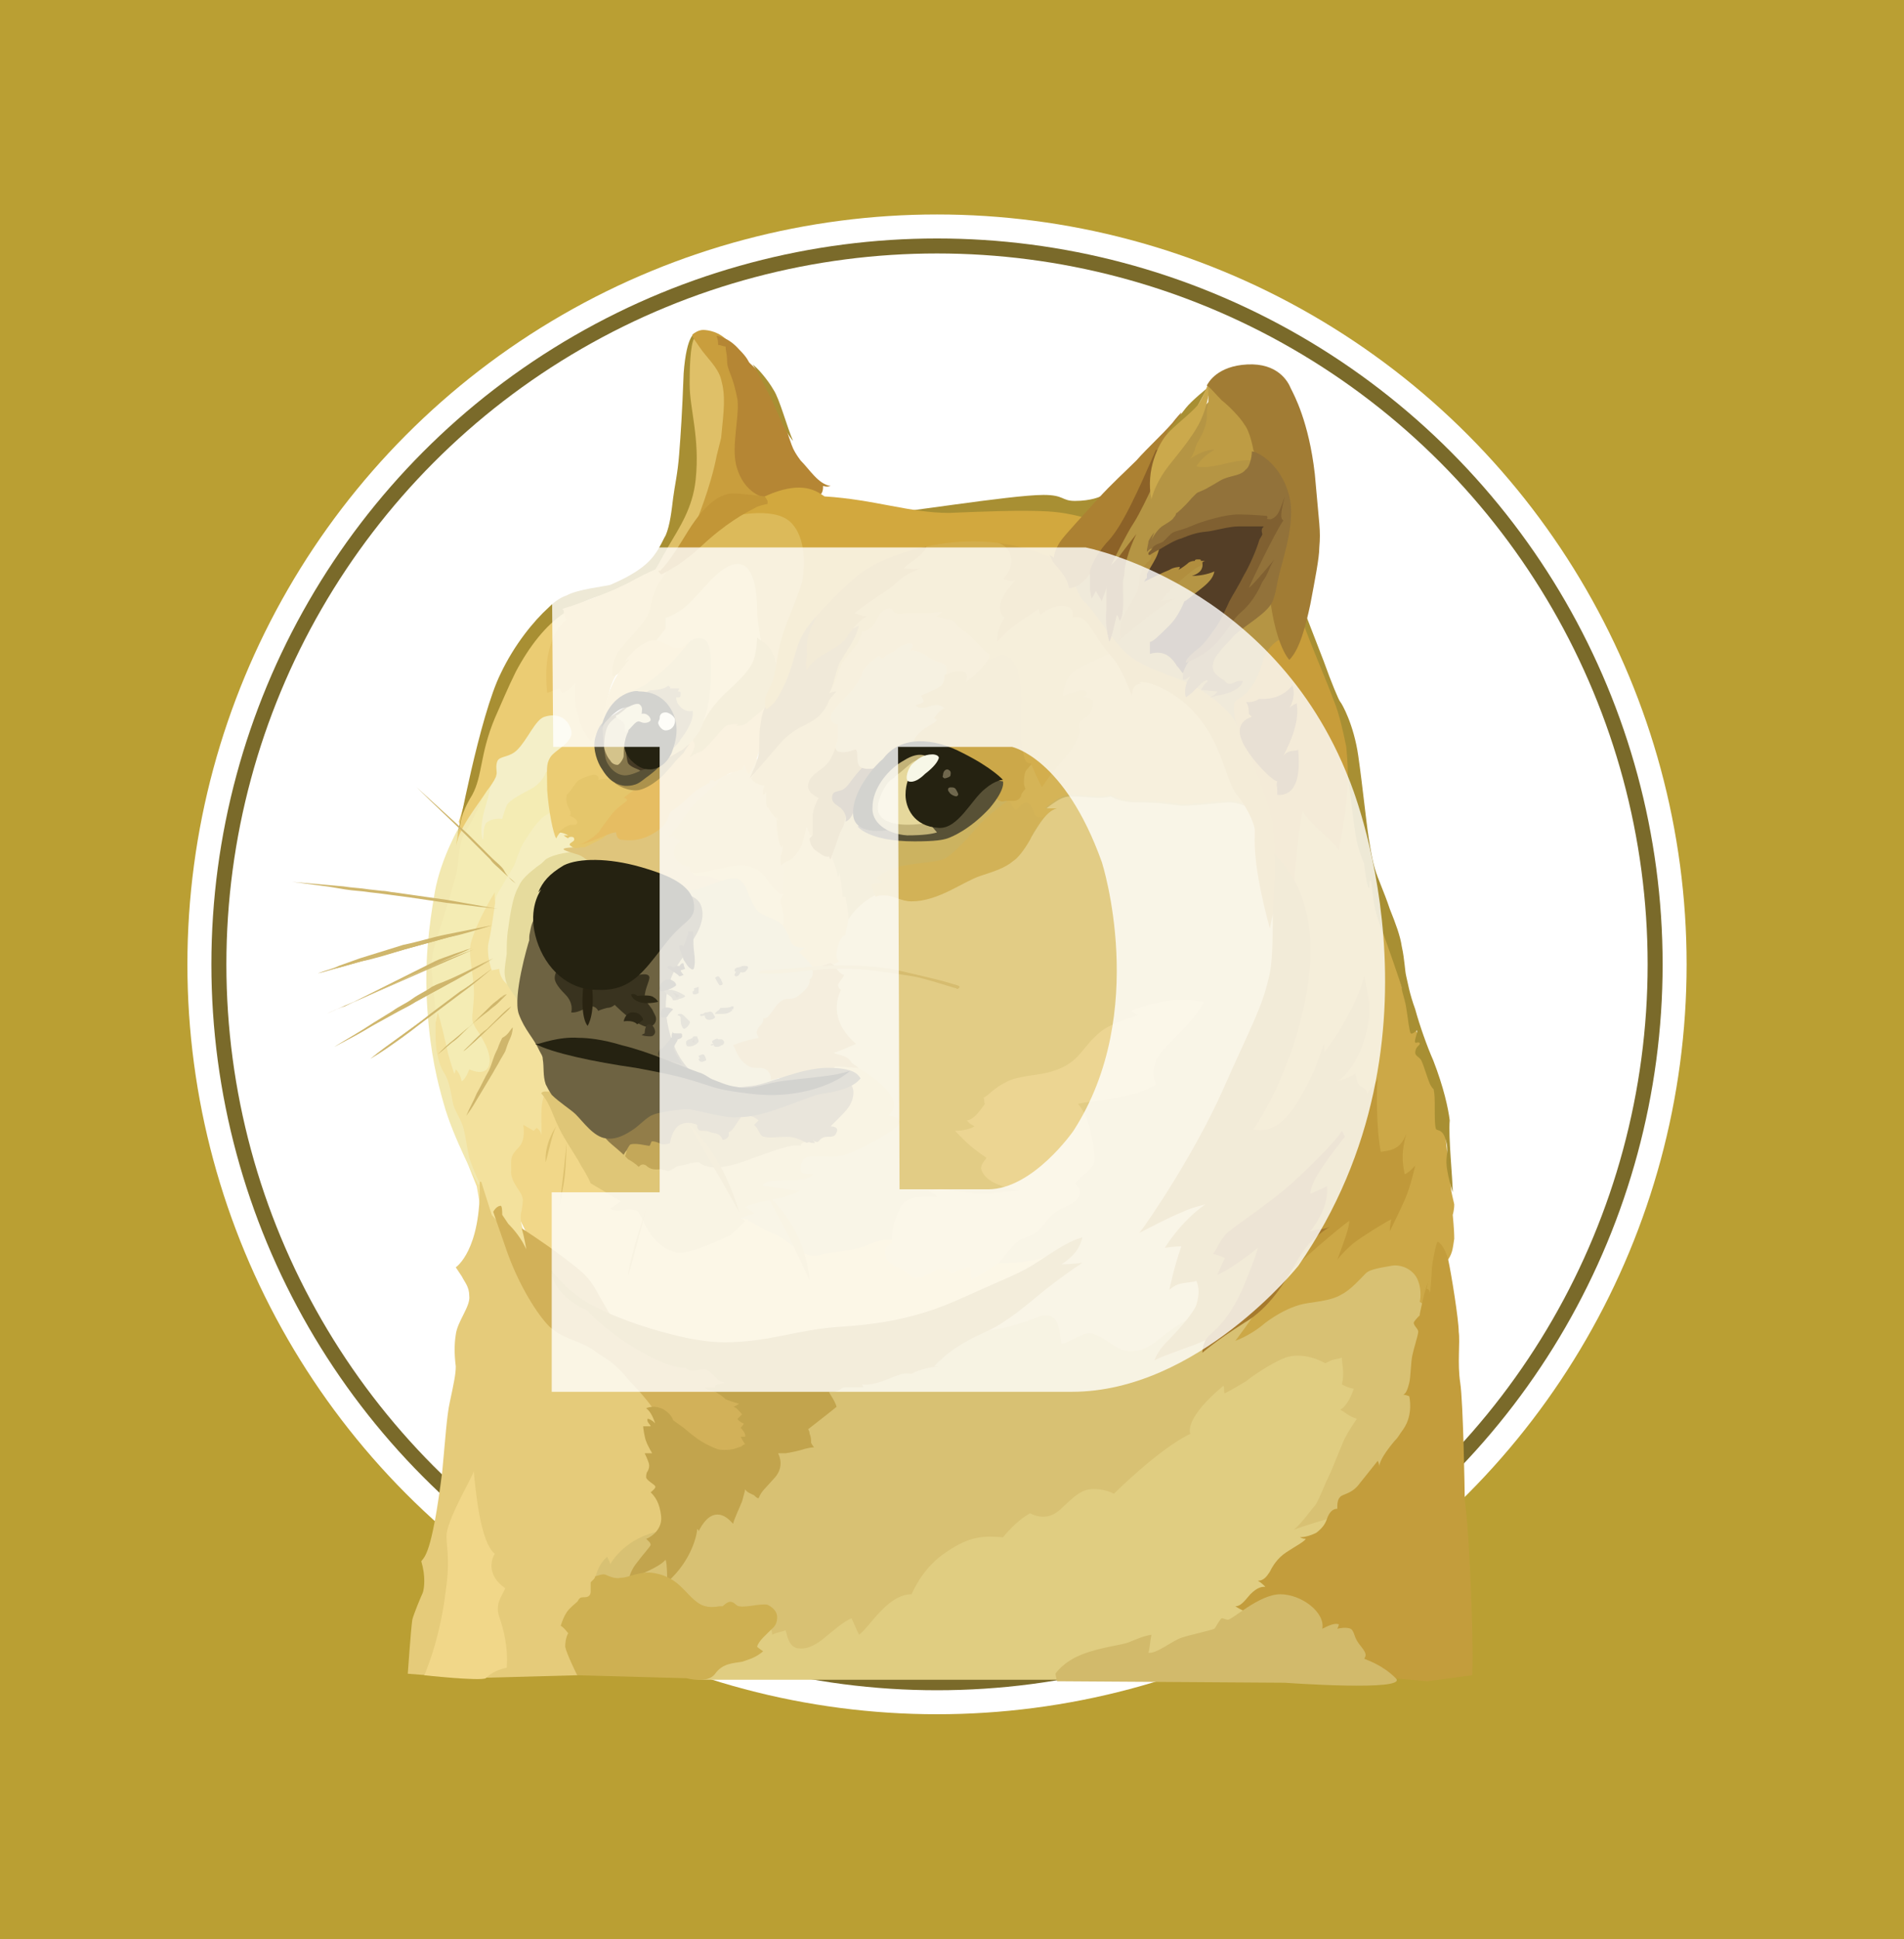 <svg version="1.1" id="Layer_1" xmlns="http://www.w3.org/2000/svg" x="0" y="0" viewBox="0 0 127 129.3" xml:space="preserve" enable-background="new 0 0 127 129.3"><style>.st2{fill:#fff}.st5{fill:#f1d789}.st23{fill:#caa13e}.st31{fill:#a88f33}.st52{fill:#8c6228}.st64{fill:#585136}.st65{fill:#252211}.st84{fill:#6e6342}.st89{fill:#82764f}.st91{fill:#574f35}.st93{fill:#cfb66c}</style><filter filterUnits="objectBoundingBox" height="120%" id="filter-2" width="120%" x="-8.6%" y="-7.1%"><feOffset dx="2" dy="4" in="SourceAlpha" result="shadowOffsetOuter1"/><feGaussianBlur in="shadowOffsetOuter1" result="shadowBlurOuter1" stdDeviation="4"/><feColorMatrix in="shadowBlurOuter1" values="0 0 0 0 0.293 0 0 0 0 0.266 0 0 0 0 0.266 0 0 0 0.1 0"/></filter><g id="Page-1"><g id="Logos" transform="translate(-469 -9432)"><g id="Rectangle-3-Copy-108"><g filter="url(#filter-2)"><path id="path-1_2_" d="M467.5 9426.3h128c3.3 0 6 2.7 6 6v128c0 3.3-2.7 6-6 6h-128c-3.3 0-6-2.7-6-6v-128c0-3.4 2.7-6 6-6z"/></g><path id="path-1_1_" d="M467.5 9426.3h128c3.3 0 6 2.7 6 6v128c0 3.3-2.7 6-6 6h-128c-3.3 0-6-2.7-6-6v-128c0-3.4 2.7-6 6-6z" fill="#ba9f33"/></g><g id="dogecoin_white" transform="translate(494.5 9456)"><circle id="Oval" class="st2" cx="37" cy="40.3" r="50"/><circle id="Oval_1_" cx="37" cy="40.3" r="48.4" fill="#7a6a2a"/><circle id="Oval_2_" class="st2" cx="37" cy="40.3" r="47.4"/><path id="Shape" fill="#e2cc85" d="M25 59.8l-1.5-3 .9-3.7 6.6-2.6-2.8-5.7 1.3-5.8 2.6-5.2 8.1-1.3 5.9-5.6 12.7 1 2.5 13.6-4.8 17.1-2.8 8.9-11.1.4-5.1-3.5-6.1-2.6z"/><path id="Shape_1_" class="st5" d="M44.5 59.7s-1.5.7-4.2.5c-.8-1-6.1-1.5-6.1-1.5s-.7-.2-1.8.3c-1.2.5-2.3.4-3.3.7-1 .3-2.1-1.1-2.9-1.4-.8-.3-1.9-1-1.9-1l-2.2-.2-4.5-1.9-7.1-7.1-1.9 3-.6 3.8 2.2 4.5 5.8 5.3 11.3 2.9 6.7-2 8.4-3.6 2.1-2.3z"/><path id="Shape_2_" fill="#f4ecb4" d="M4.2 34.6l1.5-4.4 1.7-2.8 5.5-.5-1.6 4.9L6.6 40l2 7.3L5.2 49l-1.1-1.6-.8-3.6-.1-4.2z"/><path id="Shape_3_" d="M10.4 59.4l-1-1.4s-.3-.7-.1-1.3c.1-.7.1-.7 0-1s-.8-1-.7-1.7c0-.7-.1-.9.5-1.5.5-.5.3-1.5.3-1.5l.7.4.2-.2s.3.2.3.5c.1-.4-.2-2.5.4-2.9.5-.5 1.5 2.2 1.5 2.2l-.6-3.8-1.5-3.9-2.7-3.6-.2-3.9v-.3s-1.2 1.9-1.6 3.4c-.2 1 .3 2.3.2 3.7-.1 1.5-.2 1.3.1 1.9.4.6 1.2 1.8.9 2.6-.3.7-1.3.2-1.3.2s-.2.6-.5.8c-.1-.4-.2-.6-.4-.8 0 .1-.1.3-.1.3s-.2-.6-.4-1.3c-.2-.9-.5-2.2-.7-2.8-.1.4-.3 1.5-.3 1.5l.1 1.8.7 2.4.6 1.6.6 2 .5 1.3.4 1 .4 2.3 1.8 1.9 1 .4.9-.3z" fill="#f3e19d"/><path id="Shape_4_" d="M5.2 31s-1.3 2.2-1.7 4.5-.7 4.7-.5 7.7c.2 3.1.7 5 1.1 6.4.6 2.2 2.3 5.4 2.3 5.4l.1-.1s-.4-.8-.7-1.7c-.2-.9-.3-1.9-.5-2.3-.2-.5-.5-.9-.6-1.4-.1-.5-.2-1.4-.6-2-.2-.3-.4-.9-.5-1.6-.1-1 0-2.2-.1-3.1-.2-1.6-.3-2.6-.1-3.4.2-.8 1-3.1 1.5-5 .3-1.2.1-2.2.8-3.2.6-1 1-1.9 1.1-2.5C7 28 5.2 31 5.2 31z" fill="#f2e8b0"/><path id="Shape_5_" d="M11.5 30.1s-.7.2-1 .6c-.3.3-.5.6-.9 1.2s-.5 1-.8 1.8c-.4.7-1.1 1.8-1.2 2.1-.1.4-.3 2.2-.5 3-.2.8.2 1.9.2 1.9l.5-.1s0 .6.5 1 .5-1.3.5-1.3l1.7-5.8 2.6-1.8.3-1.4-1.9-1.2z" fill="#f5eec0"/><path id="Shape_6_" d="M12.7 32.8s-1.2.1-1.8.5c-.2.2-.3.3-.6.5-.5.4-1 .8-1.2 1.3-.3.5-.5 1.3-.7 2.8-.1.6-.1 1.2-.1 1.7-.1.7-.2 1.2-.1 1.6.1.8.9 1.2 1 2.1l1.7-.8 1.6-6.2 3.3-2.1-1.9-2.1-1.2.7z" fill="#e6db9d"/><path id="Shape_7_" d="M13 87.7l-7.4.2-3.9-.3s.2-2.9.3-3.6c.1-.4.6-1.6.7-1.8.1-.3.2-1.1-.1-2.1.2-.3.7-.4 1.4-6 .2-2.1.3-3.7.5-4.6.3-1.4.4-1.9.4-2.4-.1-.8-.1-1.5 0-2.1.1-.9 1-1.9.9-2.6 0-.6-.3-.9-.5-1.3l-.4-.6s1.7-1.1 1.6-5.7h.1l.7 2.2.6.7 2.1 4 2.8 2.7 4.1 2.7 2.6 2.8.3 7.4-3.3 4.3-3.5 6.1z" fill="#e5cb7a"/><path id="Shape_8_" d="M14.2 81.3s.1-.9.8-1.5c.1.2.2.4.2.5.1-.2 1.1-1.8 3.3-2.2 2.2-.4 2.7-2 2.7-2l4.6-4.2 5.3-4.9 6.4-2.3 3-.7s.1.2-.1.7c.6 0 1.8-.3 3.1-.8.5-.2 1-.3 1.3 0 .4.4.4 1.2.5 1.7.6-.1 1.3-.7 1.9-.7.9.1 1.7 1.2 2.7 1.2 1.2 0 1.8-.8 2.7-1.4.5-.4 1.3-.8 1.7-1.1 1-.7 11.6-4 11.6-4l3.7.2.6 4-.3 10.5-17 8.9L26 87.3l-10.9-2.8-.9-3.2z" fill="#d8c173"/><path id="Shape_9_" class="st5" d="M2.8 87.7s1-2.2 1.4-5.4c.4-2.6 0-3.2.1-4.1.2-1.2 1.7-3.7 1.8-4.1.1 1 .4 4.7 1.4 5.5-.2.3-.6 1.4.7 2.3-.2.5-.7 1-.4 1.9s.6 2 .5 3.4c-.5.1-1 .3-1.4.7-.4.2-4.1-.2-4.1-.2z"/><path id="Shape_10_" d="M19.6 86.2l6-1.7.3.1s.1.1.1.4c.4-.2.7-.2.9-.3.1.3.2 1.1.8 1.2.6.1 1.2-.2 1.8-.7.6-.5 1.3-1.1 1.8-1.3.1.2.3.7.5 1.1.7-.5 1.9-2.7 3.5-2.7.2-.4.8-1.8 2.3-2.8 1.6-1.1 2.5-1.1 3.8-1 .5-.6 1.1-1.2 1.8-1.6.2.1.8.4 1.5.1.7-.3 1.5-1.6 2.5-1.7.9-.1 1.6.3 1.6.3s3-3 5.1-4c-.1-.2-.2-1.2 2.2-3.2.1.1 0 .5.1.5 0 0 .6-.3 1.4-.8.9-.7 2.1-1.4 2.7-1.6 1.3-.4 2.6.4 2.6.4l.4-.2c.3-.1.6-.1.7-.2 0 .4.2 1.1 0 1.8 0 0 .3.2.8.3-.1.3-.4 1.1-.9 1.4.4.2.5.4 1.1.6-.2.3-.6.9-.8 1.3-.2.4-.8 2-1.1 2.6-.3.6-.7 1.7-.9 1.9-.2.2-.9 1.2-1.4 1.6.5-.2 2.4-.8 3.3-1-.5.7-5.1 7.6-5.1 7.6l-9.3 2.8-4.6.6H21.2l-2.1-1 .5-.8z" fill="#e0cd81"/><path id="Shape_11_" d="M12.9 32.5s-.7 0-.8.1c-.1.1.7.3 1 .4s.8.5 1 .9c.1.3 5.1 2.3 5.1 2.3l3.5-.2 1.2-1.7-2.3-2 1.6-4.7-2.3.4-5.1 3-2.6 1-.3.5z" fill="#dfc57c"/><path id="Shape_12_" d="M20.6 34.1s.1.3.5.3c.7 0 1.4.2 1.7.5.5.6 1.7 2.4 1.7 2.4l3.1 1.1.2-3.6-3.3-2.3-3.8 1.4-.1.2z" fill="#e5cc7c"/><path id="Shape_13_" d="M20 35.4s.6 0 1.3-.2 1.9-.8 2.4-.6c.7.3.6 1.2 1.3 2.1.5.5 1.3.5 1.8 1.1.5.6 2.1.3 2.1.3l.6 3.4-2.5 3.2-.8 4h-3.4l-3.1-1.2-1.5-3.7.8-3.7 1-4.7z" fill="#d2c281"/><path id="Shape_14_" d="M26.5 35.6h.3c-.1.1-.3.3-.2.7.1.5.3 1 .1 1.4.1.1.2.3.4.7.1.4.2.8 1.1.8-.2.1-.4.3-.4.3s.6.5.9 1c.3 0 1.2-.3 1.2-.3l.2.1.4-.2s-.4-.1-.1-1c.2-.8.5-.7.5-.8 0-.1.2-.9.2-1.2.1-.4.2-1.7.2-1.7l-.3-2.6-1.5-.9-1.2-1.1-1.1 2.1-.7.7-.1 1.8.1.2z" fill="#e2c270"/><path id="Shape_15_" d="M30 33.2s.3.7.4 1.3c.1-.2.1-.3.1-.3s.2 1.1.2 1.6h.2c0 .1.2 1 .2 1.5.1-.2.6-.9 1.4-1.4.3-.2.7-.4 1.1-.4.6 0 1.1.4 1.8.4 1.8 0 3.4-1.3 4.6-1.7.9-.3 1.6-.5 2.2-1 .3-.2.7-.7 1.1-1.4.6-1 1.1-1.8 1.7-1.9-.5.1-.8.1-.8.1s.2-.2.5-.4.7-.5 1.2-.5c.9 0 1.4.1 1.9.1s.8-.1.8-.1.5.4 1.8.4c1.2 0 2 .1 2.7.2.6.1 2.8-.2 3.4-.2.6 0 1.2.3 1.2.3l-2-5.8-7.1-6.2-4.2 3-6.5 6.5-6.3 2.3L30 31v2.2z" fill="#ccb360"/><path id="Shape_16_" d="M44.2 29.9s.2-.2.5-.4.7-.5 1.2-.5c.9 0 1.4.1 1.9.1s.8-.1.8-.1.5.4 1.8.4c1.2 0 2 .1 2.7.2.6.1 2.8-.2 3.4-.2.6 0 1.2.3 1.2.3L56.6 27l-1-2-3-3.3-3.6-2.1-1.2-.3-3.2 2-2.9 7.6-.1 1.6 1.9.9c.5-.8 1-1.4 1.5-1.5h-.8z" fill="#d5b457"/><path id="Shape_17_" d="M44.1 30.5c-.3 0-.5 0-.6-.2-.2-.7-.4-.8-.6-.8-.2 0-.5.4-.6.5-.2 0-.4-.5-.4-.5l-.2-.1s-1 .7-1.8 1.5c-.7.8-1.9 2.2-2.5 2.4-.5.2-2.4.3-3 .5-.6.1-1.3.6-1.4.7s.3.2.3.3c.1.1-.6.1-.7.2 0 .1.2.5.3.8.2-.1.4-.1.6-.1.6 0 1.1.4 1.8.4 1.8 0 3.4-1.3 4.6-1.7.9-.3 1.6-.5 2.2-1 .3-.2.7-.7 1.1-1.4.3-.7.6-1.2.9-1.5z" fill="#d2b257"/><path id="Shape_18_" d="M18.4 70.5s-.2-.6-1.6-2.1c-.4-.4-.7-.8-1-1.1-.7-.7-1.1-.8-1.6-1.2-1.1-.8-2.3-.8-3.2-1.8-.9-1-2-2.9-2.7-4.9-.7-2-.9-2.6-.9-2.6s.2-.4.5-.4c.1 0 .1.5.1.6l.4.6c.4.4.9 1 1.2 1.7-.1-.7-.3-1.4-.3-1.4s1.4.9 2.6 1.8c1.2.9 1.7 1.3 2.1 1.9.4.6 1.2 2.2 1.6 2.6.4.5 5.9 2.2 5.9 2.2l2.6 2 1.3 2.9-1 1.6-2 .4-3.2-1.4-.8-1.4z" fill="#d2b159"/><path id="Shape_19_" d="M11.3 60.7s.7 1.1 2.3 2.1c1.5.9 3.8 1.7 5.8 2.2 1.2.3 2.4.5 3.4.5 2.9 0 4.8-.8 7.3-1 1.3-.1 2.9-.2 4.6-.6 2.2-.5 3.4-1.1 5.2-1.9 1.3-.6 2.4-1 3.4-1.6 1.3-.8 2.3-1.6 3.4-1.9-.1.4-.3 1.1-1.4 1.8.6 0 1.4-.1 1.4-.1s-.8.5-2.1 1.5c-.8.6-2 1.7-3.1 2.4-.7.5-1.5.8-2.1 1.1-1.3.7-1.8 1.1-2.6 1.9h.3s-1.1.1-1.8.5c-.2 0-.4-.1-.9.1-.4.1-.9.4-1.4.5-.7.2-1 .1-1 .1l.1.2h-1.3c.1 0 0 0 0 0l-.2.1c-.1.1-.3.2-.5.2h-.3c0 .1.4.6.5 1-.1.1-1.9 1.5-1.9 1.5s.1.1.1.3c.1.2.1.4.1.6.1.2.2.3.2.3s-.2 0-.6.1c-.3.1-.7.2-1.3.3h-.5c.1.2.4.9-.2 1.6-.7.8-.9.9-1.1 1.4-.1 0-.2-.1-.3-.2-.2-.1-.5-.2-.6-.4 0 .1-.1.4-.2.8-.2.5-.5 1.1-.6 1.5-.2-.2-.6-.7-1.2-.6-.6.1-1 .9-1.1 1.1 0-.1-.1-.2-.1-.1 0 .2-.3 2-2 3.5 0-.4 0-1.2-.1-1.5-.2.2-.4.4-1.5.9s-1 1-1 1-.1-.8.5-1.6 1-1.2 1-1.3c0 0 0-.1-.1-.2l-.2-.2c.1 0 1.1-.5 1-1.5-.1-.9-.4-1.3-.7-1.6 0 0 .4-.3.3-.4 0-.1-.6-.4-.6-.6 0-.1 0-.3.1-.4.1-.2.1-.3.1-.4 0-.2-.3-.8-.3-.8h.5s-.3-.5-.4-.8c-.1-.2-.2-.9-.2-1h.5c0-.1-.3-.3-.2-.5.1 0 .3.1.5.3-.1-.3-.3-.8-.6-1 .2-.1.7-.2 1.2.1.5.3.6.7.6.7s.3.2.7.5c.5.4 1.1 1 2.2 1.4.2.1.8.1 1.2 0 .2-.1.4-.1.5-.2.1-.1.2-.1.2-.1s-.2-.3-.3-.5h.3s.1-.2-.3-.6c.1-.1.2-.2.2-.3-.1 0-.4-.2-.4-.3l.3-.3c-.1-.1-.4-.5-.6-.5.1 0 .4-.2.4-.2s-.7-.2-.9-.3c-.2-.2-.5-.4-.7-.5-.2-.1-.6-.1-.7-.3h.7c0-.1 0-.2.3-.2.3-.1.4-.1.4-.1s-.3 0-.6-.3-.6-.6-.8-.6c-.2 0-.6.1-.8.1-.3 0-.5-.2-.5-.2s-1.1.1-3.5-1.4c-2.1-1.3-3-2.4-3-2.4l-.6-.3c-.8-.5-1.8-1.3-1.8-2.4z" fill="#c2a44d"/><path id="Shape_20_" class="st23" d="M41.1 12.1s.3.1.5.3c.4.4.6 1.3-.2 2.1.3.1.5.2.8.1-.3.4-1 1.1-1 1.8 0 .5.3.7.3.7s-.5.6-.5 1.6l.8-.8c.6-.5 1.4-1 2-1.4 0 .2.1.4.1.4s1-.9 1.9-.5c.4.2.2.7.2.7s.5-.2.9.2.9 1.4 1.2 1.7c.1.2.4.5.8 1 .4.6.8 1.5 1.1 2.3 0-.4.1-1.1 1.3-.7 1.2.4 2.6 1.3 3.7 3s1.4 3.7 2 4.4c.6.7 1.2 1.9 1.2 2.4s-.2 2.1 1 6.5c.3-1.4.9-4.4.9-4.4l.3-2.7.3-8.2-8.6-7.1-6.7-4.9-4.4.4.1 1.1z"/><path id="Shape_21_" d="M57 24.4s-.1-.8-2.1-2.2c-2-1.3-3.6-1.3-5.1-2.5-1.1-.9-2.3-3-3-3.6-.7-.7-.9-2.6-.9-2.6l2.5-2.1 3.7-5.3 3.1-3.4 1.5 2.1 2.1 2.4L60 12l.4 7.2-3.4 5.2z" fill="#b59544"/><path id="Shape_22_" d="M59.5 33s.1-1.6-.4-3.2-1.7-4.6-2.2-5.7c-.2-1.2-.1-1.3.2-1.5.2-.1 1.1-.6 1.6-2.4.5-1.8 2-1.8 2-1.8l.9-.7 1.4 3.5 1.2 3.2.4 2.4.3 2.1-.7 4.4-3.3 3-1.4-3.3z" fill="#c89d3a"/><path id="Shape_23_" d="M13 87.7s-.7-1.4-.8-1.9c0-.6.2-.9.2-.9s-.3-.4-.5-.5c.1-.3.2-.6.4-.9.2-.3.6-.6.7-.7s.1-.3.4-.3c.2 0 .5 0 .5-.4v-.6l.2-.2c.1-.1.1-.2.1-.2.1 0 .5-.2.7-.1s.7.3 1 .2c.6 0 1.3-.5 2.3-.3 1.6.3 2 1.4 2.9 2 .6.4 1.3.2 1.4.2h.2s.3-.3.5-.3c.3 0 .4.3.6.3.5.1 1.4-.2 1.9-.1.2.1.5.3.6.6.1.3 0 .7-.2.9-.5.5-1 .9-1.1 1.3.1.1.4.3.4.3s-.2.2-.6.4c-.2.1-.5.2-.8.3-.6.1-1.3.1-1.8.8s-1.9.3-1.9.3l-7.3-.2z" fill="#ceb052"/><path id="Shape_24_" d="M56.9 65.4s1.3-1.7 1.7-2.5c.4-.9-1.4-11.7-1.4-11.7l3.7-12-.1-3.9s.2-3.6.6-5.2c.5.9 2.1 2 2.4 2.6.2-1.1.7-3.4.6-5.9.3.5 1 5.1 1 5.1l.7 3.1.9 3.3 1 3.5.6 2.4.4.6.3 1 .3 1.1.8 2.6.5 2.1.4 3.8s.1.5.2.9c0 .4-.1.7-.1.7 0 .1.1.9.1 1.6-.1.6-.1 1.1-.6 1.6s-.8 3.2-.8 3.2l-.9-.6s.2-.8-.2-1.6c-.4-.7-1.2-.9-1.7-.8-.5.1-1.4.2-1.7.5-.3.3-1 1.1-1.6 1.4-.8.5-2.1.5-2.8.7-.7.2-1.5.6-2.3 1.2-.8.7-1.7 1.1-2 1.2z" fill="#cca847"/><path id="Shape_25_" d="M56.9 83.1s.7.5 2 .8c1.3.3 4.6 2.2 4.6 2.2l2.8 1.7 3.4.3 3-.4s.1-1.3-.1-6c-.2-4.8-.4-5.5-.4-5.8 0-.4-.1-6.4-.3-7.7s0-2.7-.1-3.4c0-.8-.5-3.9-.7-4.8-.2-.8-.6-1.2-.7-1.2-.1 0-.4 1.5-.4 1.9s-.1 1.3-.1 1.5c.1-.2.1-.3.1-.4-.1.2-.2.6-.2.6s.1-.3 0-.4c-.1-.1-.2 0-.1-.2 0-.2.1-.4.1-.4s-.2.4-.4 1.3-.2.9-.2 1c-.1.1-.4.4-.4.5 0 .2.3.4.3.6 0 .2-.3 1.1-.4 1.6-.1.5-.1 1.4-.2 1.8-.1.4-.2.7-.4.8.2 0 .4.1.4.1s.3 1.2-.4 2.2c-.3.4-.3.5-.6.8-.5.6-1 1.3-1 1.7 0-.2-.1-.4-.1-.4l-1.2 1.5c-.5.7-1.1.7-1.3.9s-.2.5-.2.8c-.2 0-.5.1-.7.7-.1.3-.3.6-.7.9-.4.2-.8.3-1.1.3.2.1.3.1.4.1-.1.2-.7.5-1.3.9-.6.4-.9.9-1.1 1.3-.2.3-.4.6-.8.6.2.1.4.3.5.4-.2 0-.5 0-1 .5-.5.6-.7.8-1 .8z" fill="#c39d3c"/><path id="Shape_26_" d="M44.9 87.6s.5-.8 1.8-1.3 2.6-.6 3.1-.8c.5-.2.9-.4 1.5-.5-.1.5-.1.9-.2 1.2.5.1 1.6-.8 2.2-1 .6-.2 2-.5 2.2-.6.1-.1.4-.7.5-.7.1 0 .3.1.4.1.3 0 2.1-1.7 3.5-1.7s3 1.2 2.8 2.3c.4-.2.8-.4 1.1-.3 0 .1-.1.3-.1.3s.8-.2 1 .1c.2.3.1.5.6 1.1.4.5.3.6.2.8.2.1 1.2.4 2.1 1.3.9.9-7.4.3-7.4.3L45 88.1l-.1-.5z" fill="#d2ba6b"/><path id="Shape_27_" d="M68.9 53.7s-.3 1.4-.7 2.3-1 2.1-1 2.1 0-.4.1-.8c-.6.3-2 1.2-2.4 1.5-.4.3-1 .9-1.2 1.2.4-1.1.8-2.1.8-2.6-.6.4-3.3 2.7-4.7 4.1l-4.4 3.6s-.7.4-1.6.7c-.8.3-1.7.6-2.3.9.2-.5.5-.9.9-1.3s1.7-1.8 1.9-2.4c.2-.7.2-1.1 0-1.6-.2.1-.7.1-1.1.2s-.7.4-.7.4.3-1.5.8-2.9c-.4 0-1.1.1-1.1.1s1-1.7 2.7-2.9c-.3.1-.9.2-1.5.5-1 .4-2.1 1-2.9 1.4.5-.6 3.7-5.3 5.6-9.6 1.9-4.3 2.6-5.4 3.1-7.7.2-1.1.2-2.8.2-4.3.1-1.5.2-2.8.1-3.7.5.6 2.4 2.4 2.4 6.3.1 3.9-1.8 9.2-3.8 12.1.5.1 1.7.3 3-1.9 1.3-2.2 1.3-2.8 1.7-3.8.1.5 0 .6 0 .6s1.9-2.3 2.7-5.1c.2 1.2.7 2.3-.1 4.5-.7 2-1.7 2.5-1.7 2.5s.5-.1 1.2-.5c.1.3.1.6.3.8.2.1.5.3.5.5.2-.3.6-.7.7-1-.1.6-.1 3.4.2 4.9.6-.1 1.3-.1 1.7-1.2-.3 1.1-.3 1.8-.1 2.7.4-.2.7-.6.7-.6z" fill="#c0993a"/><path id="Shape_28_" class="st31" d="M47.9 9.1s-.6.3-1.7.3c-.9 0-.7-.4-2.1-.4-2.2 0-10 1.3-11.3 1.3-.9 0 3 .4 3 .4l9.9.1 2-.2.7-1.5h-.5z"/><path id="Shape_29_" d="M22.3 28.3s-1.3 1-1.8 1.7-.8 1.2-1.4 1.8c.2 0 .4-.1.4-.1s0 .2-.1.2c.2 0 .4.1.5.2-.2.1-.7.6-.3 1.2.3.4.9.5.9.5s-.1.4.4.4c1.2-.1 2.6-.6 3.3-.5.6.2 1 .2 1.5 1s.9.9.9.9.3-.7.2-1.8c.4-.9.4-1.8.4-1.8l-.4-3.1-1.8-2.3-2.4 1.3-.3.4z" fill="#e3c571"/><path id="Shape_30_" d="M24.6 27.9s.2.4.9.5c-.1.2-.1.2-.1.3v.3s.1 0 .2-.2v.7c0 .2.1.4.1.4v-.1s.2.4.6.8v-.2s0 .1.1.3l-.1-.1s0 1.3.3 1.9l.1-.1s0 .4-.1.6c-.1.3 0 .7 0 .7s.2-.2.5-.3c.2-.1.6-.4.9-1.1.2-.7.3-1.2.3-1.2s.1.3.2.5c0 .2.4.1.4.1l.1-.9.5-2 .4-1.2 2.1-3.3 3.8-2.9 3.3.8 2.8-3.8-4.8-2.9-4.6.5-4.1 5.7-3.2 5.3-.6.9z" fill="#d8b65b"/><path id="Shape_31_" d="M48.5 19.6s-.3.1-1.1.5-1.4.6-1.7 1.2c-.3.6-.3 1.1-.3 1.1l.9-.3c.3-.1.7-.1.7.1 0 .1-.2.3-.2.3s.6 0 .6.3-.1.7-.2.8c-.1.2-.6.4-.7.6-.1.4.1.4 0 .7-.1.3-.3.9-1.2 1.9-.9 1-1.3 1.7-1.3 1.7s-.4-.8-.7-1.5c-.2.1-1 .6-1 .6l-2-6.9v-.5s.2-.2.2-.6c-.3-.1-.3-.2-.7-.6-.4-.4-.7-.8-1.4-1.2-.1-.2-.2-.4-.7-.5-.5-.1-.8-.2-.8-.2s.3-.1.4-.3c-.3 0-.5.1-1.2.1H35c-.4 0-.8.2-1-.3-.2-.1-.6 0-.9.5-.3.5-.4.9-1.1 1 0 .1-.1.4-.3.8-.2.3-.5.6-.8 1-.6.7-.5 1.9-1.5 2.7-1 .9.2-2.4.2-2.4l1.5-3.7 4.4-4.3 6.8-.5.7 3.5 3.3 1.1 2.2 3.3z" fill="#d3ae4d"/><path id="Shape_32_" class="st23" d="M49.6 20.4l-2.9-4.1-2-1.5s-1.4-2.6-1.5-2.7c-.1-.1-1.4-.2-2.3-.3l.2.4s.3.1.5.3c.4.4.6 1.3-.2 2.1.3.1.5.2.8.1-.3.4-1 1.1-1 1.8 0 .5.3.7.3.7s-.5.6-.5 1.6l.8-.8c.6-.5 1.4-1 2-1.4 0 .2.1.4.1.4s1-.9 1.9-.5c.4.2.2.7.2.7s.5-.2.9.2.9 1.4 1.2 1.7c.1.2.4.5.8 1 .4.6.8 1.5 1.1 2.3 0-.3.1-.8.6-.8l-1-1.2z"/><path id="Shape_33_" d="M6.7 32s-.2-.5 0-1.5.5-1.4.6-2.9c.1-1.4 1-3.2 1-3.2l2.6-1.2 1.8.5.5 2.5-2.3 1.3s-.1.5-.8 1c-.7.4-1.6.8-1.8 1.2-.2.5-.3.9-.3.9s-.7-.1-1.1.3c-.2.4-.1.8-.2 1.1z" fill="#f4efc8"/><path id="Shape_34_" d="M12 31.4s-.2.1-.4.5c-.2-.3-.5-1.8-.6-3.2 0-1.4-.1-1.7.2-2.2.3-.5 1.6-1 1.4-1.8-.2-.8-.9-1.2-1.8-.9-.6.2-1.1 1.5-1.8 2.2-.5.5-1.1.4-1.3.7-.2.4 0 .8-.1 1 0 .1-.2.5-.6 1-.7 1.1-2 2.6-2.1 3.9.1-.8.1-.8.3-1.6l-.1-.2.8-2.6.5-2.2 1.2-3.6 2-3.7 2-2.2 2.1.1.2 3.1 1.2 5.8 2.5 3.1-4 2.7-1.6.1z" fill="#ebcc73"/><path id="Shape_35_" d="M13.2 32.5s-.3.1-.5 0c-.1-.1-.2-.1-.2-.2s.3-.2.3-.3c0-.1 0-.2-.2-.2s-.2.1-.2.1-.2-.1-.3-.2h.3s-.3-.2-.7-.2c.2-.1.6-.5.9-.5s.4 0 .4-.2c0-.1-.2-.3-.5-.4.1-.1.1-.2-.1-.6-.2-.4-.1-.7-.1-.8.1-.1.3-.3.4-.5.1-.1.2-.3.3-.4.1-.1.3-.2.6-.3.3-.1.5-.2.7-.1.2.1.1.3.1.3s.6-.2 1.1.1c.5.2 1.7.4 1.7.4l.4.9-2.9 2.5-1.2.6h-.3z" fill="#e5c66b"/><path id="Shape_36_" d="M17.2 28.4s-.9.6-1.1.8c.1 0 .3.1.2.2-.1.1-.7.5-1 .9-.3.4-.7.9-.8 1.1-.1.2-1 .9-1.4.9.7 0 2-.8 2.5-.8 0 .2.1.5.4.5.3 0 1.1.2 2.2-.5s.7-1.2 1.2-1.5c.9-.6 1.2-1.1 1.7-1.4.5-.3.7-.4.7-.4s0-.2.2-.2c.1 0 .2.1.2.1s.8-.6 1.9-.8l-.1-.1s.1 0 .1-.1c0 0 .1-.1.1 0 0 0 .1.3.2.5.2-.1.5-.8.5-.8l.8-2.3v-2.1l-.6.1-4.8 2-2.9 3-.2.9z" fill="#e6bd62"/><path id="Shape_37_" d="M31.1 18s.4-.1.7-.3c-.1.3-.1.5-.5 1.2-.4.6-.4.7-.8 1.3-.3.7-.4 1.6-.7 2 .3-.1.5-.1.5-.1s-.3.3-.5.6c-.1.3-.4.9-1 1.3s-1.4.6-2.2 1.5c-.8.9-1.7 2-2.1 2.4.2-.4.5-1.1.6-1.6s0-1.1.1-1.8.1-1.1.8-2.3c.7-1.2 1.8-5.2 1.8-5.2l2.4-.8.9 1.8z" fill="#b6933f"/><path id="Shape_38_" d="M29.3 16.5s-.7 1.1-.9 2c-.2.9 0 .9-.1 1.3-.1.5 0 .9 0 .9s.3-.6 1-1 1.3-.7 1.6-1.1c.3-.4.6-1 1.4-1.5-.3 0-.7-.2-.8-.2.3-.3 1.2-.9 2.1-1.5.9-.6.8-.9 2.3-1.5-.5.1-.7 0-1.1 0 .2-.3.7-.5 1.3-1.1.6-.6-.4-1.4-.4-1.4L31.4 14l-2.1 2.5z" fill="#c49937"/><path id="Shape_39_" fill="#dfc068" d="M17.7 14.5l.1-.7 1.2-2 1.3-3.4V3.7L20.2 1l.2-1.8.2-.6.1-.2 1.1.5 1.4 2 .2 3.8-1.4 5.9-4 4.4z"/><path id="Shape_40_" class="st31" d="M20.9-1.8s-.6 0-.8 2.7c-.1 2.7-.2 4.1-.3 5.4s-.3 2.1-.4 2.9c-.1.8-.2 1.8-.5 2.5-.2.3-.5 1.2-1.3 1.9-.9.8-2.2 1.3-2.4 1.4-.4.1-2.2.3-2.9.7-.3.1-.7.3-1.2.8-1 .9-2.3 2.5-3.2 4.4C6.5 23.7 5 31.8 5 31.8l.2-.8s0-.7.8-2c.7-1.3.5-2.7 1.5-5.1.4-.9.9-2.1 1.4-3.1.9-1.7 2-3.1 3.2-3.9 1.8-1.3 3.9-1.5 3.9-1.5l2.2-1.4s.4-.7.9-1.6c.7-1.2 1.6-2.5 1.8-4.4.3-2.8-.4-4.7-.4-6.4 0-1.7.1-2.9.4-3.2.2-.3 0-.2 0-.2z"/><path id="Shape_41_" d="M20.9 10.9s1-2.4 1.4-4.5l.3-1.2c.2-2 .3-2.8 0-3.9-.2-.8-1-1.5-1.4-2.1-.4-.6-.6-.8-.5-.9.1-.1.4-.3.7-.3.3 0 1.1.1 1.7.8.6.8 1.1 3.2 1.1 3.2l.5 3.2L26 9.3l-5.1 1.6z" fill="#c99e3d"/><path id="Shape_42_" d="M29.9 8.4s-.2.1-.5 0c0 .2 0 .5-.3.7-.3-.1-3.5.1-3.5.1s-1.5-.2-2-2.2c-.3-1.3.2-3.1.1-4.3-.3-1.7-.7-2-.7-2.6 0-.5-.1-.7-.1-1-.2 0-.3-.1-.5-.1 0-.2 0-.3-.1-.6.1 0 .8.1 1.5.9.6.6.6.8.7.9.1.1 1.1 1 1.5 1.8.4.8 1.2 3.5 1.4 3.9.1.2.2.4.5.8.6.6 1.2 1.6 2 1.7z" fill="#b58634"/><path id="Shape_43_" class="st31" d="M24.7.3c.3.4.8 1.4 1.3 2.4.5 1.1.8 2 1.4 2.7-.4-.9-.9-2.8-1.3-3.4-.4-.7-1.1-1.5-1.4-1.7z"/><path id="Shape_44_" d="M19.2 13.6s-.8.2-2.3 1c-.5.3-1 .5-1.4.7-1.2.5-2.5 1-3.5 1.3l.1.1s0 .4.2.6c-.1.1-1.7 1.2-1.3 4.9.3-.1.7-.3.8-.3.1 0 .1.3.2.3s.5-.2.9-.7c0 .2-.3 2.4 1 3.9.2-.3.9-1.2.9-1.2v-.3s.1-1 .4-2c.3-1 1-1.7 1-1.7l3.5-4.9-.5-1.7z" fill="#e6c367"/><path id="Shape_45_" d="M15.9 20.8s-.2.2-.5.3c-.1-.2-.1-.9.3-1.6.6-.8 1.8-1.9 2.1-2.7.2-.5.1-1.9 2.1-3.6 1.9-1.7 2.7-2.3 2.7-2.3l3.1-1.6 3.9 1.5-1.9 7.5-1.5 3.5-5.9-1.1-4.4.1z" fill="#dcba5a"/><path id="Shape_46_" d="M18.2 18.8l.7-.9v-.7s.8-.2 1.7-1.1 2.1-2.6 3.2-2.5c1.1.1 1.2 2.3 1.2 3 0 .6.2 2 .4 2.8.2.8-2.6 3.6-2.6 3.6l-1.9 1.5-2.7-5.7z" fill="#e9ce77"/><path id="Shape_47_" d="M20.5 26.5s.6-.9.2-1.1c.3-.6.7-1.2.7-1.2s.3-.8 1.4-1.9c1.1-1 1.8-1.7 2-2.4.2-.7.2-1.4.2-1.4s.2.2.4.3c.2.1 1 .8.9 2.2s-.6 2-.6 2-.5.5-.9.8c-.4.3-.5.6-1.2.6.1-.1.2-.1.2-.1s-.7-.1-1 .2-1.1 1.3-1.5 1.6c-.4.1-.8.4-.8.4z" fill="#cdae50"/><path id="Shape_48_" d="M47.4 10.7s-1.3-.5-3-.6c-1.7-.1-4.2 0-6.6.1-2.6 0-5-.9-8.3-1.1-.5-.3-1.9-1.7-6.2 1.3.3 0 3.1-.7 4.1.6 1 1.2.7 3.3.6 3.8-.3 1.1-1.1 2.7-1.4 3.9-.3 1.1-.3 1.7-.5 2.5s-.8 1.2-.5 2.1c.4-.3.6-.3 1.3-1.8.7-1.6.6-2.7 1.7-4 1.1-1.3 3-3.2 3.8-3.6.7-.5 6.5-3.4 12.5-.6 1.4-.2 2.5-2.6 2.5-2.6z" fill="#d2a83e"/><path id="Shape_49_" d="M25.7 9.6v-.2c-.1-.2-.2-.3-.2-.3s-1.5-.2-2.2-.2c-1.3.1-2.4 1.7-2.9 2.5s-1.2 2-1.9 2.7v-.2.1c-.1.1-.1.1 0 .2l.1.1s1.2-.5 2.7-1.9c1.6-1.5 2.9-2.2 3.5-2.5.3-.2.9-.3.9-.3z" fill="#c29637"/><path id="Shape_50_" d="M53.3 3.5s-.3.3-.6.7c-.7.8-1.6 1.6-2.4 2.5-.8.8-1.6 1.5-2.6 2.6s-2.1 2.3-2.4 2.7c-.3.4-.5.9-.5 1.2-.1-.1-.3-.2-.3-.2l.2.4c.2.3.5.6.7.9.3.4.4.8.4.9.1 0 .7.1 1.5-1.1.8-1.3 1.8-2.7 1.8-2.7L50.7 9l1-2L53 4.7l.3-1.2z" fill="#ac8132"/><path id="Shape_51_" class="st31" d="M55 1.9s-1 .8-1.4 1.3c-.4.5-1.3 1.7-1.3 1.7h.3l1.6-1.5.6-1.1.2-.4z"/><path id="Shape_52_" d="M54.7 66.2s0-.7.4-1.1c.4-.4 1.3-1 2.3-3.2.9-2.2 1-2.7 1-2.7s-1.7 1.4-2.7 1.8c.2-.5.4-.9.5-1.1-.1-.1-.7-.3-.8-.3.3-.3.5-1.1 1.2-1.6.8-.6 2.4-1.7 3.6-2.7s3.5-3.3 3.8-3.9c.2.3.2.4.2.4s-1.2 1.5-1.8 2.5c-.5.8-.5 1.3-.5 1.3l1.1-.5s.3 1.2-1.1 3c.6-.2.9-.1 1.3-.3-.6.4-1.4.9-2.2 2.3-.8 1.4-1.8 3.1-3.5 4.1-1.9 1.2-2.8 2-2.8 2z" fill="#a67a2e"/><path id="Shape_53_" class="st52" d="M50.3 11.6s-.7 1.4-.8 2.5c0 .3-.1.5-.1.8 0 1 .1 2-.2 2.5-.1-.2-.1-.3-.2-.4-.1.3-.3 1.4-.5 1.8-.1-.3-.3-1.2-.2-2.2v-1.5c0 .3-.3.8-.3 1-.1-.2-.3-.5-.4-.7-.1.2-.2.4-.3.5 0-.1-.1-.4-.1-.7v-1.1c0-.2.4-1.1 1.1-1.9.9-.9 1.7-2.7 2-3.3S51.6 6 51.6 6h.8l-1.2 2.8s-.7 1.5-1.1 2.1c-.4.6-1.2 2.2-1.5 2.8.3-.3.5-.5.7-.8.3-.4 1-1.3 1-1.3z"/><path id="Shape_54_" d="M55 1.8s-.2.6-.6 1.2c-.5.6-1.6 1.4-2.1 2-.5.6-1.4 2.3-1 4.3.1-.4.4-1.3 1.2-2.3.8-1 1.7-2.1 2.1-3 .4-.9.5-1.6.5-1.6l.2-.2-.1-.5-.2.1z" fill="#cba94c"/><path id="Shape_55_" class="st31" d="M71.4 55.5s-.3-.9-.4-1.7c-.1-.8.2-1-.1-1.9-.2-.6-.5-.5-.6-.6-.1-.1-.1-.9-.1-1.4 0-.5 0-1.1-.1-1.3-.1-.1-.2-.2-.4-.8-.2-.6-.3-.9-.4-1.1-.1-.2-.4-.3-.4-.5 0-.4.3-.5.3-.6 0-.2-.3 0-.3-.1-.1-.1.2-.7.1-.8 0 0-.3.3-.4.2-.1-.1-.2-1.1-.3-1.7-.1-.6-.3-1.1-.3-1.3 0-.2-1.1-3.3-1.4-4.1-.3-.8-.5-1.6-.5-2-.1-.4-.1-1.2-.2-1.1s0 .5-.1.5-.3-1.4-.3-1.6c-.1-.2-.4-1-.5-1.5-.1-.5-.3-2-.4-2.9s-.2-1.4-.2-1.6c0-.1 0-.8-.1-1.8-.2-1-.5-2.3-.8-3-.5-1.4-2-4.8-2.2-5.7 0-.2.3-.1.3-.1s.7 1.8 1.2 3.1c.5 1.4 1 2.6 1.1 2.7.1.1.9 1.5 1.2 3.6s.5 4.2.7 5.5c.1.6.2 1.3.4 2s.6 1.5 1 2.7c.4 1 .7 1.8.8 2.5.2.9.2 1.6.3 2 .1.4.2 1.1.6 2.2.3 1.1.8 2.5 1.2 3.4.7 1.8 1 3.2 1.1 4-.1 1.1.2 3.9.2 4.8z"/><path id="Shape_56_" d="M55 1.7c0 .1.1.1.1.3v.7c0 .3-.1.5-.1.7 0 .4.1.8-.5 1.9-.2.3-.3.6-.3.7-.2.4-.2.5-.4.7.1-.2 1.2-.8 1.7-.7-.4.2-.9.6-1.2 1.1.1 0 .4.1 1 0 .8-.1 1.8-.5 2.7-.4 1 .1.6-1.2.6-1.2l-1.1-2.4-2.1-1.5-.4.1z" fill="#be9c44"/><path id="Shape_57_" d="M60.5 20s-.9-.9-1.3-4.2c-.4-3.2-.3-8-.3-8L58.1 6s-.2-1.2-.6-1.7c-.3-.5-1.1-1.3-1.5-1.6-.4-.4-.8-.9-1-1 .1-.2.7-1.3 2.7-1.4s2.7 1.1 2.9 1.6c.2.4 1.2 2.2 1.6 5.7.3 3.5.4 3.7.3 4.9 0 .7-.3 2.2-.6 3.8-.3 1.4-.7 3-1.4 3.7z" fill="#a17c34"/><path id="Shape_58_" class="st52" d="M57.6 22.8s.4.1.9-.2c.3 0 1.4.1 2.2-.9.1.2.2.9-.2 1.5.2-.2.5-.3.5-.3 0 .3.3 1.2-.9 3.5.3-.4.7-.3 1-.4 0 .4.2 1.8-.4 2.6-.4.5-1 .4-1 .4v-.3c0-.2-.1-.4 0-.6-.1 0-.4-.2-.8-.6-.7-.7-1.6-1.8-1.7-2.6-.1-.9.8-1.1.8-1.1l-.2-.2c0-.5-.1-.7-.2-.8z"/><path id="Shape_59_" d="M51.3 12.6s0-.1-.3.2c0-.3.1-.5.1-.7.1-.2.2-.4.4-.6-.1.2-.2.5-.2.5s.3-.6.7-.9c.3-.2.7-.4.8-.6.2-.2.1-.3.2-.3 0 0 .4-.3 1-1l.3-.3c.1-.1.5-.2.8-.4.4-.2.8-.5 1.1-.6.5-.2 1.1-.2 1.4-.6.2-.1.4-.7.4-1.2.4 0 2 .9 2.5 3 .4 1.5-.3 3.8-.6 4.9-.3 1.1-.3 1.9-.7 2.4-.5.7-2.1 1.6-2.5 2.1-.3.4-1.4 1.3-1.3 2 0 .5.7.8.8.9s.1.2.4.2c.3-.1.4-.2.5-.2H57.4s0 .7-1.8 1c-.1 0-.2.1-.4.1.2-.1.3-.1.5-.4-.2 0-.9-.1-1.1-.1.1-.1.2-.4.4-.5.1-.1 0-.2-.1-.1-.1 0-.3.2-.6.5-.2.2-.4.4-.7.6-.1-.3-.1-.9.3-1.4-.1 0-.3.3-.5.2 0-.1 0-.5.1-.9s.6-1 .6-1l2.5-4.5.5-3.4-5.8 1.1z" fill="#92723a"/><path id="Shape_60_" d="M51.2 12.8s-.1.1.1.3c0 .1-.1.3-.3.4-.1.2-.3.3-.3.4-.1.3-.2.5-.2.6s0 .9-.4 1.4c-.1.2-.3.5-.4.7-.2.4-.4.6-.4.8-.1.3-.1 1.1-.1 1.1s.2-.2.2-.3c-.1.2-.2.4-.4.6.1-.1.4-.3.9-.7.7-.6 1.7-1.5 3-2.2-.4.1-.7.1-1 .2.2-.2 2-2.3 3-2.5.1-.1.1-.3.1-.3l-.8-.3-1.7.4-.2-1.3-1.1.7z" fill="#b18e3e"/><path id="Shape_61_" d="M53.8 20.1s-.2.2-.4.8c-.1-.1-.2-.3-.4-.5-.3-.5-.8-1.1-1.8-.8v-.8c.2 0 .7-.5 1.3-1.1.4-.4.7-.9 1-1.6.2-.1.4-.3.8-.6.5-.4 1.1-.8 1.2-1.4-.2.1-.8.3-1.5.3.3-.1.8-.3.7-.9.1-.1.2-.1.2-.1h-.3c0-.1 0-.1-.2-.1-.1 0-.2 0-.2.1-.1 0-.2 0-.4.1-.1.1-.5.4-.7.5.1-.1.1-.2.1-.2s-.4 0-.7.2c-.5.2-1.1.5-1.7.8.1-.1.1-.2.1-.2s.1 0 .1-.1v-.2c0-.1.4-.7.6-1.1s.3-.9.3-.9l1.2-.6 3.5-.8 2.3.1-.3 1.6-1.3 2.7-1.1 2.5-1.2 1.4-1.2.9z" fill="#543e26"/><path id="Shape_62_" d="M59.5 13.3s-1.4 1.7-1.7 1.9c.2-.5 1.7-3.6 2.3-4.5-.1-.1-.3-.1.1-1.6-.3.8-.4 1.2-.7 1.4-.3.2-.3.1-.5.1.1-.1 0-.2 0-.2s-1.1-.1-1.9-.1c-.8 0-2.3.4-3.2.8-.7.3-1.1.3-1.3.5l-.5.5c-.1.1-.6.2-.7.4-.1.2-.3.3-.3.4s0 .1.1.1c0 0 .3-.2.7-.4.5-.3 1-.6 1.4-.7 1.2-.5 1.5-.4 2-.5.5-.1 1.3-.3 1.8-.3h1.7c-.1.1-.2.2-.1.5 0 .1-.1.2-.2.4-.2.7-.7 1.8-1 2.3-.4.8-.8 1.4-1 1.8-.2.4-.6 1.4-1.1 2-.4.6-.7.9-.8 1-.1.1-1.1.8-1 1.1.2-.1 1.3-.5 2.1-1.4s1-1.5 1.6-2c.6-.5 1.1-1.3 1.4-2 .5-.7.4-.9.8-1.5z" fill="#806031"/><path id="Shape_63_" d="M30.2 25.9s-.2.7-.6 1.1c-.4.4-1.1.7-1.2 1.3-.1.6.7.9.7.9s-.4.7-.4 1.3v1.2l-.2.2s0 .5.4.8.7.5.9.4c0 .1.1.2.1.2s.3-.8.5-1.4c.2-.7.4-.6.5-1.5.1-.9 1-2.5 1-2.5l.6-1.3-1-.8-1.3.1z" fill="#b6903c"/><path id="Shape_64_" d="M32 27.2s-.3.3-.6.7c-.3.4-.5.7-.8.8-.4.1-.6.1-.6.5s.4.5.6.7c.2.2.4.5.3.9.1-.1.3-.1.5-.6s1.6-3.1 1.6-3.1h-1z" fill="#685026"/><path id="Shape_65_" d="M37.6 21s.1-.3 0-.6c-.1-.2-.9-.3-1.2-.6-.4-.3-.8-.5-1.2-.4.1-.1.3-.4.1-.5-.2-.1-.8.2-1 .4s-.6.3-.7.4c-.1.1-.2.3-.3.2-.1-.1-.1-.2-.3-.1-.1.1-.8.6-.9.9-.1.3-.4 1-1.2 1.8-.8.8-1.2 1.3-.9 1.6.2.3.4.1.4.3v.8c-.1.4-.3.8 0 .9.6.2 1.1-.2 1.2-.1.2.2-.1 1 .4 1.2.6.2 1.2-.1 1.2-.1l2.1-1.1 2-1.1 1-2.1-.6-1.7-.1-.1z" fill="#d4b968"/><path id="Shape_66_" d="M35.6 26s-.4-.5.1-1c.4-.5 1.1-.7 1.3-1-.1-.1-.2-.1-.2-.1s.2-.4.7-.7c-.2-.1-.3-.2-.5-.2-.4 0-.6.2-1 .2s-.4-.2-.4-.2.6-.1.5-.3c-.1-.3-.2-.3-.2-.3s1.2-.5 1.4-.7.2-.6.2-.7c.1 0 .9-.4 1.3-.2s.1.7.1.7 1-.7 1.5-1.5c.4 0 .6-.3 1-.3s1 .5 1.1 1.7c.1.7.2 1 .1 2.2-.1.7 0 2.1.2 2.8.1.6.5.5.5.5s-.1.2-.3.4c-.2.2-.2.7-.2.9 0 .2.1.4.1.4s-.3.3-.3.5c-.1.2-.3.3-.5.3h-.4c-.3 0-.3.1-.5 0s-.3-.1-.2-.6c.1-.5-2-1.7-2-1.7L35.6 26z" fill="#cca849"/><path id="Shape_67_" class="st64" d="M31.7 31.1s.7 1 3.8 1c1.4 0 1.9-.1 2.2-.2.3-.1 1.5-.6 2.8-2 1.1-1.3.9-1.8.9-1.8l-.6-.1-2.1.3-6.2 2.6-.8.2z"/><path id="Shape_68_" class="st65" d="M34 31.3s-2.6.6-2.6-1.1c0-1.6 1.6-3.3 2-3.6.4-.3 1.4-.6 1.4-.6h2.4l.5 1.2-.2 2.6-3.5 1.5z"/><path id="Shape_69_" d="M36.4 26.5s-.5-.5-1.6.2c-1.1.6-2.1 1.9-2.1 3.1-.1 1 .9 1.8 2.3 1.9 1.1 0 1.7-.1 2-.2-.1-.1-.5-.6-.5-.6l-.1-4.4z" fill="#c3b378"/><path id="Shape_70_" d="M35.9 26.7s-.1-.1-.5.1c-.3.2-.7.6-1.1.9-.2.2-.4.3-.5.4-.5.6-.9 1.6-.7 2.1.2.5 1 1 3.1.7l-.3-4.2z" fill="#e6d89c"/><path id="Shape_71_" class="st65" d="M35.2 27.7s-.3.5-.3 1.3.5 2.1 2.2 2.2c1.3.1 2.2-1.9 3.1-2.6.7-.6 1.2-.6 1.2-.6s-.7-.8-2.7-1.8c-1.9-1-4.1-1.2-5.3.4.6 0 2.4-.5 2.4-.5l.9.3-1.5 1.3z"/><path id="Shape_72_" d="M37.8 28.8c-.1-.1-.1-.3.1-.3s.3 0 .4.2.2.3 0 .4c-.1 0-.4-.1-.5-.3zm-.4-1.1s-.1 0 0 0c0-.2.1-.4.3-.4.3.1.2.3.2.4 0 .1-.3.2-.4.2-.2-.1-.1-.2-.1-.2z" fill="#6f674d"/><path id="Shape_73_" d="M15.5 28.2s.6.5 1.4.5c.7 0 1.7-.8 2.1-1.3.3-.3.5-.6.7-.8l.4-.4c.1-.2.3-.5.4-.6-.2.1-.4.4-.7.5-.3.2-.8.5-1 .5-.2.1-2.5 1.3-2.5 1.3l-.8.3z" fill="#ac924c"/><path id="Shape_74_" d="M16.5 22.2s.4-.2 1-.4c.7-.2 2-.3 2-.3l1.1.5.4 1.7-.8 1.7-1 .6-1.2-1.9-1.5-1.9z" fill="#9f8e57"/><path id="Shape_75_" d="M15 23.7l-.4.3s.1-.2.2-.7c.1-.5.5-1.9 1.1-2.6.6-.8.6-.7.6-.7s-.2 0-.3.1c.1-.2.6-.8 1.1-1.1.5-.3.7-.4 1.3-.2s.7.4 1.1.4c.4 0 .7-.4.7-.4s.1.3-.2.9c-.3.6-1.5 1.8-1.5 1.8L16.2 23l-1.2.7z" fill="#eac970"/><path id="Shape_76_" d="M16.8 22s1.8.2 2.3-.3c0 .1.1.1.1.1v.1H19.8s0 .1-.1.2c.1 0 .2 0 .2.1s0 .3-.1.3h-.2s0 .2.1.4c.2.3.5.6 1 .5 0 0 .2.6-.8 1.9-.1.2-.3.4-.5.6-.1.3-.2.5-.2.5s1.7-.7 2.2-2.2c.5-1.5.6-3 .5-4.4 0-.4-.1-.7-.2-.9-.2-.5-.9-.4-1.2-.1-.4.4-1.1 1.4-2 2.1-.9.7-.9.8-1.7 1.1z" fill="#d7bc6b"/><path id="Shape_77_" class="st64" d="M14.7 24.2s-.3.2-.5 1 .2 1.7.4 2c.2.3.6 1.1 1.6 1.2.2 0 .4 0 .7-.1.3-.1.6-.4.9-.6.4-.3.7-.6.7-.6-.1 0-2.4-2-2.4-2l-.9-1-.5.1z"/><path id="Shape_78_" d="M16.9 27.4s.5 0 .8-.2c.3-.2-1.7-2.1-1.7-2.1l.1 2.1.8.2z" fill="#453a25"/><path id="Shape_79_" d="M14.9 24s-.2.5-.2.6c0 .4.1 1.6.2 2 .1.4.6 1.1 1.3 1.1.4 0 1-.3 1-.3 0-.1-.6-.2-.8-.5-.1-.2-.1-.6-.2-1 0-.3 0-.5.1-.6.2-.2.3-.9.3-.9l.8-1.4h-1l-1.2.8-.3.2z" fill="#84754b"/><path id="Shape_80_" class="st65" d="M14.6 24.5s.8-1.1 1.5-1.3c.7-.2 1-.1 1-.1l-.4 1.1-.6.7v.3s-.1.9.5 1.5 1 .6 1.3.6 1-.2 1.4-1.1c.3-.8.6-1.9-.1-3s-1.8-1.1-2.1-1.1c-.1-.1-1.9 0-2.5 2.4z"/><path id="Shape_81_" d="M35.1 28.1c-.3-.1 0-1 .3-1.2.3-.3.7-.6 1.3-.6.2 0 .5.1.4.3-.1.3-.5.7-.9 1-.4.4-.8.6-1.1.5z" fill="#f7f7e7"/><path id="Shape_82_" d="M18.9 23.5c.2 0 .5.2.6.4.1.3-.1.8-.6.8-.3 0-.5-.4-.5-.5 0-.1.1-.2.1-.3 0-.1 0-.4.4-.4z" fill="#f8f6de"/><path id="Shape_83_" d="M15.8 23.7s-.6.3-.8.8-.2 1.1-.2 1.3c0 .2.2.7.4.9.1.2.3.3.5.3.1 0 .4-.4.4-.6 0-.2 0-1.1.3-1.6.2-.6-.6-1.1-.6-1.1z" fill="#d4c38b"/><path id="Shape_84_" d="M15.8 23.6c-.1.1-.3.1-.2.2 0 .1.4.2.5.4.1.2.1.5.1.6 0 0 .2-.1.3-.2.2-.2.4-.5.6-.5.1 0 .2.1.4.1s.4-.1.4-.2c0-.2-.3-.5-.6-.4 0-.2.1-.4-.1-.6-.2-.2-.7.1-.9.2-.1.1-.5.4-.5.4z" fill="#e2d59d"/><path id="Shape_85_" d="M28.7 40.6l1.2-.4.3.2s.2.5.6.6c-.1.3-.4.5-.4.7 0 .2.2.3.2.3s-1.1 1.8 1 3.6c-.5.2-1.1.5-1.5.6.2.1.8.2 1 .4.2.2.2.3.4.4.2.1.3.3.3.4-.1-.1-.6-.3-.7-.1-.1.2-2 .1-2 .1l-3.2.6s.1-.3-.2-.6c-.4-.4-.9 0-1.4-.4-.7-.5-.7-1.1-.9-1.3.2-.1.7-.3 1.7-.5 0-.1-.2-.3-.1-.5.1-.3.5-.5.4-.8.2 0 .3 0 .7-.6.4-.6.7-.7 1-.7.3 0 .5 0 1.1-.6.4-.4.3-.7.3-.7s.3-.1.2-.7z" fill="#cbac5a"/><path id="Shape_86_" d="M25.2 40.8c0-.1.1-.1.5-.1s3.2-.3 4-.3c.8-.1 3.4 0 4.7.3 1.3.3 2.6.6 3.3.8.6.2.8.2.8.3 0 .1-.2.2-.2.1-.1 0-2.2-.7-2.9-.8s-2.9-.5-4.2-.5c-1.2 0-1.6 0-2.6.1s-2.6.3-3.1.2c-.5 0-.4 0-.3-.1z" fill="#d6bc6f"/><path id="Shape_87_" d="M31.7 47.2s1.7.9 2.3 2c.4.8-.3 1.2-.3 1.2s.9 0 .8.5c-.1.3-1.6 1.2-2.7 1.7s-1 .4-1.5.5c-.5.1-1.9-.2-2.2.2-.3.4-.2.8-.1.9.1.1.7.1.7.1s-.1.4-1.5.4-1.7.1-1.8.3c-.1.1.3.1.9.2.6.1 1.5.2 1.5.2s-.3.2-1 .4c-.8.2-2.2.4-2.6.7.2.1.5.3.6.4-.3.1-.8.3-.9.3.1.1.3.2.3.2s-.7.8-1.1 1c-.4.2-2.7 1.3-3.5 1.1-2-.5-2.2-2.7-2.7-2.8-.7-.2-1.1.2-1.7-.1.3-.2.4-.3.7-.5-.3-.2-2-1.2-2-1.2s-.2-.5-.6-1.1c-.3-.6-.8-1.3-1.2-2-.8-1.4-.8-2.1-1.5-2.9.1-.2.5-.1.5-.1l5.9 1.9 10.5.3 2.7-3.9 1.5.1z" fill="#dfc677"/><path id="Shape_88_" d="M16.2 53.1l.2.2c.2.1.5.3.7.5.1-.1.3-.3.6 0 .4.3.8.1 1.1.2l.3.1s.2-.1.5-.3c.2-.1.5-.1.8-.2.3-.1.5-.1.7-.1.2.1.8.8 3.4-.2 2.4-.9 3-1 3.4-.9 0-.1.1-.3.7-.3 0-.3-.5-1.1-.5-1.1l-2.9-1h-1.6l-4.6.9-2.6 1.5-.2.7z" fill="#c4a859"/><path id="Shape_89_" d="M14.6 51.4s.1.4.7.9.8.7.8.7.1-.2.2-.3c.1-.2.2-.4.3-.4.3-.1 1.1.1 1.2.1.1 0 .1-.3.2-.3.3 0 .6.2.7.2.1 0 .4 0 .5-.1 0-.1.1-.7.5-1.1.5-.4 1.1-.2 1.3-.1 0 .1 0 .4.3.4s.4 0 .6.1c.3.1.6 0 .8.5.1 0 .5-.1.4-.5.2-.1.3-.2.6-.7.1-.1.2-.3.3-.4.3 0 .6-.1 1.1.3l-.3.3s.2.2.3.4c.1.2.2.4.4.4.3.1.9 0 1.5 0s1.1.3 1.3.4c.1 0 .1-.1.3 0 .2 0 .4.1.1-.2.1.1.3.2.4.1.1-.1.2-.3.6-.3.3 0 .5 0 .6-.3.2-.4-.4-.4-.4-.4l.6-.6c.4-.4.8-.8.9-1.4.2-1-.8-1.2-.8-1.2l-4.9 1.5-6-.3-5.1 2.3z" fill="#927d49"/><path id="Shape_90_" class="st84" d="M10.2 37.2s-.2.2-.3.7c-.1.5-.1.4-.1.8-.1.3-1.1 3.7-.7 4.9.4 1.1 1 1.6 1.4 2.5.1.2.2.3.2.5.1.6 0 1.1.2 1.7.1.2.2.4.4.7.5.5 1.3 1 1.6 1.3.5.5 1.2 1.5 2 1.6.5.1 1.1-.1 1.7-.5.5-.3.8-.7 1.3-1 .4-.2.7-.2 1.1-.3.7-.1 1.3-.2 1.7-.1.6.1 2 .5 2.7.5.3 0 1 0 1.8-.2 1.2-.3 2.6-.9 3.5-1.2.5-.2 1-.2 1.4-.3.8-.2 1.4-.4 1.8-.9-.2-.3-.5-.7-2.2-.7-1.8 0-4 1.1-5 1.2s-1.5.3-2.7-.1c-1.1-.4-1.2-.7-1.2-.7s-1.2-.8-1.7-3c-.5-2.1 0-3.7 1.3-5.2.3-.4.3-.7.3-.7s.9-1.2.6-2.2c-.3-1.1-1.9-.9-1.9-.9l-9.2 1.6z"/><path id="Shape_91_" d="M11.6 40.8s-.1.2-.1.4.1.5.7 1.1c.6.6.4 1.2.4 1.2s.3.1 1-.3c.6-.3.8.2.8.2s.2-.1.6-.2c.3 0 .5-.2.5-.2s.7.7 1.3 1.1c.6.3.9.5 1.2.3.3-.2.3-.5.2-.7l-.2-.4c-.2-.3-.5-.6-.5-.8 0-.6.4-1.2.3-1.4s-.5-.2-1.4.1c-.8.4-4.8-.4-4.8-.4z" fill="#39331f"/><path id="Shape_92_" d="M13.7 44.4s-.5-.4-.3-2.6c.2 0 .6.1.6.1s.2 1.6-.3 2.5z" fill="#292311"/><path id="Shape_93_" class="st65" d="M10.4 35.5l.2-.2c-.2.3-.9 1.5-.3 3.4.6 1.9 2.1 3.3 4 3.3 1.9.1 2.8-.8 3.9-2.2.4-.5.9-1.2 1.4-1.7.7-.7 1.2-.9 1.2-1.6 0-1.4-1.5-2.1-3.6-2.7-2.1-.6-4.1-.6-5.1-.1-1 .6-1.4 1.1-1.7 1.8z"/><path id="Shape_94_" d="M17.3 45l.2-.1s0-.6.3-.6.4.4.4.5c0 .1-.1.3-.3.3-.5 0-.6-.1-.6-.1z" fill="#3f3824"/><path id="Shape_95_" d="M16.6 42.3s.2-.1.4.1c.2 0 .9-.1 1.1.1.2.1.3.3.3.3s-.8.2-1.3 0-.5-.5-.5-.5z" fill="#2d2815"/><path id="Shape_96_" class="st89" d="M20.2 42.4s-.4-.3-.9-.4h-.2l-.1-.1-.2.1s0 .1.1.2.3.2.4.3l.1.2s.3 0 .4-.1c.1 0 .4-.1.4-.2z"/><path id="Shape_97_" d="M16.1 44.1s.1-.6.6-.6c.6 0 .7.5.7.5l-.4.3s-.2-.3-.9-.2z" fill="#2d2816"/><path id="Shape_98_" class="st91" d="M19.6 41.7s-.3.3-1 .4c-.1-.1-.2-.2 0-.5s.4-.3.6-.3c.2.1.4.2.4.4z"/><path id="Shape_99_" class="st89" d="M20.8 42v-.1l.3-.1v.4c-.1.1-.2.1-.3.1-.1 0-.1-.1-.1-.2 0 0 .1 0 .1-.1zm1.4-.8s.1-.1.2-.1.1.1.1.1l.1.1c0 .1.1.2.1.3 0 .1-.2.1-.2.1-.1-.1-.3-.5-.3-.5z"/><path id="Shape_100_" class="st84" d="M19.4 42.2s.2 0 .4.2c-.1.1-.2.1-.2.1s0-.1-.2-.3z"/><path id="Shape_101_" class="st64" d="M19 40.5s.1-.1.2-.1.1.1.2.1.1 0 .2-.1h.2v.1s0-.1.1-.2.2-.1.2 0 .1.3.1.3l-.3.1c0 .1.2.3.2.3s-.2.1-.3.1c0-.1-.7-.5-.8-.6zm1.1-1.4c-.1-.1-.3-.1-.3 0s.2.6.3.9c.2.3.3.5.5.6.1.1.2 0 .2-.1 0 0 .1-.3 0-1s0-1.4-.1-1.4h-.3c.1.1-.3.9-.3 1z"/><path id="Shape_102_" class="st91" d="M19.4 43.3s-.3-.2-.6-.1-.2.6-.2.6.2.1.4 0c.1-.2.3-.4.4-.5z"/><path id="Shape_103_" class="st89" d="M19.9 43.9c0-.2-.2-.2-.2-.2 0-.1.1-.1.2-.1s.2.1.3.2l.3.3c.1.1-.2.5-.4.5-.2-.2-.2-.5-.2-.7zm1.6-.2s-.3.1-.3 0 .1-.1.2-.1c0 0 .1-.1.2-.1h.1s.2-.1.3 0c.1.1 0 .1.1.1 0 .1.1.2.1.2 0 .1-.2.2-.4.2-.3 0-.3-.3-.3-.3zm1.8-.4s.1.1 0 .1c-.1.1-.3.2-.6.2h-.5c0-.1.2-.2.3-.3 0-.1.1-.1.2-.1s.5 0 .6-.1c.1 0 .2 0 .1.1.1.1-.1.1-.1.1zm.6-2.5s-.1.3-.3.3c-.1 0-.1-.1-.1-.1 0-.1.1-.2.1-.2s-.1 0-.1-.1.1-.2.3-.2c0 0 .2-.1.3-.1.1 0 .3 0 .3.1s-.2.3-.2.3c-.1 0-.2.1-.3 0zm-1.8 4.8s-.2 0-.2.1h.1s.1 0 .1-.1c0 .1 0 .2.2.2.1 0 .2 0 .3-.1.1 0 .2-.1.2-.2s-.1-.2-.2-.2h-.2s0-.1-.2 0-.2.1-.2.2l.1.1zm-1 .8s.2-.1.3-.1c.1 0 .2.3.2.4 0 0-.2.1-.3.1s-.2-.1-.2-.2c0 0 .1 0 .1-.1 0 .1-.1 0-.1-.1zm-.6-1.1c0-.1 0-.1 0 0l.2-.1s0-.1.1-.1h.2c0 .1.1.2.1.3 0 .1-.1.2-.3.3-.2.1-.5.1-.5 0 0 0-.1-.2 0-.3 0 0 .1-.1.2-.1z"/><path id="Shape_104_" class="st84" d="M20.8 45.3l-.1.1v.1h.2c-.1 0-.1-.1-.1-.2z"/><path id="Shape_105_" class="st64" d="M19.6 44.9h.3c.1 0 .1.1.1.2s-.2.2-.3.2c-.2 0-.4-.1-.4-.2s0-.2.1-.3c0 .1 0 .1.2.1z"/><path id="Shape_106_" class="st91" d="M19.5 45s-.3.2-.3.3c-.1.1-.5.6-.6.7 0-.1.1-.2.1-.2s-.2.1-.3.4c-.1.3.5.5 1 .6.4.1.6.2.6.2s-.2-.4-.4-.7c-.2-.4-.2-.4-.1-.6.1-.2.2-.3.2-.4-.2-.2-.2-.3-.2-.3z"/><path id="Shape_107_" class="st65" d="M10.2 45.6h.2c.1 0 1.4-.5 2.7-.4.6 0 1.6.1 2.9.5 1.7.4 3.7 1.3 5.1 1.8.4.1.7.4 1 .5 1 .4 1.1.4 1.7.5.7.1 1.4-.1 2.2-.3.9-.2 2.5-.3 3.9-.5.7-.1 1.3-.3 1.3-.3s-1.1 1.1-3.7 1.5c-1.3.2-2.4.1-3.2 0-.8-.1-1.4-.2-1.8-.3-.5-.1-1.5-.5-2.7-.8-.8-.2-1.8-.4-2.9-.6-2.8-.4-5.6-1-6.7-1.6z"/><path id="Shape_108_" d="M8.9 35.4l-6.7-6.3" fill="none"/><path id="Shape_109_" class="st93" d="M8.9 34.9c-.3-.3-.6-.5-.9-.8-.3-.3-.6-.5-.8-.8l-.8-.8-.4-.4-.4-.4c-1.1-1.1-2.2-2.1-3.3-3.2 1.1 1 2.3 2.1 3.4 3.1l.4.4.4.4.8.8c.3.3.6.5.8.8.2.4.5.7.8.9zM-6 34.8s4.1.4 6 .7c1.8.3 7.6 1.1 7.6 1.1L-6 34.8zm0 0c1.1.1 2.3.2 3.4.3.6.1 1.1.1 1.7.2l.9.1c.3 0 .6.1.8.1l3.5.5 1.7.3c.6.1 1.1.2 1.7.3-.6-.1-1.1-.1-1.7-.2l-1.7-.2-3.4-.5c-.3 0-.6-.1-.8-.1l-.9-.1c-.6-.1-1.1-.1-1.7-.2-1.2-.2-2.3-.4-3.5-.5zm13.3 2.9S3 38.8 1.5 39.2c-1.4.4-5.8 1.7-5.8 1.7l11.6-3.2z"/><path id="Shape_110_" class="st93" d="M7.3 37.7c-1 .3-1.9.6-2.9.8l-2.9.8c-1 .3-1.9.6-2.9.8l-1.4.4c-.5.1-1 .3-1.5.4.5-.2 1-.3 1.4-.5l1.4-.5c1-.3 1.9-.6 2.9-.9 1-.2 1.9-.5 2.9-.7l3-.6zm-11 5.9c.5-.2 6-2.7 7.3-3.3.6-.3 2.5-1 2.5-1l-9.8 4.3z"/><path id="Shape_111_" class="st93" d="M-3.7 43.6c.4-.2.8-.4 1.2-.5l1.2-.6 2.4-1.2 2.4-1.2c.4-.2.8-.3 1.3-.5l.6-.2c.2-.1.4-.1.6-.2-.8.4-1.6.7-2.4 1.1-.8.4-1.6.7-2.4 1.1l-2.4 1.1c-.9.4-1.7.7-2.5 1.1zm.5 2.2s5-2.9 6.7-3.9c.9-.4 3.8-1.9 3.8-1.9l-10.5 5.8z"/><path id="Shape_112_" class="st93" d="M-3.2 45.8c.8-.5 1.7-1 2.6-1.6l1.3-.8c.4-.3.9-.5 1.3-.8.4-.3.9-.5 1.3-.8.2-.1.4-.2.7-.3l.7-.3c.9-.4 1.8-.9 2.7-1.3-.9.5-1.7 1-2.6 1.5-.4.2-.9.5-1.3.7-.4.2-.9.5-1.3.7-.4.3-.9.5-1.3.7l-1.3.7c-1 .7-1.9 1.1-2.8 1.6zm10.5-5.2S4.2 43 3.2 43.7s-4 2.9-4 2.9l8.1-6z"/><path id="Shape_113_" class="st93" d="M7.3 40.6c-.6.5-1.3 1.1-2 1.6l-2 1.5c-.7.5-1.3 1-2 1.5s-1.4 1-2.1 1.4c.6-.5 1.3-1 2-1.5s1.4-1 2-1.5l2-1.5c.7-.4 1.4-1 2.1-1.5zm-3.6 5.7s.7-.6 1.6-1.4c1.1-1 2.5-2.4 2.9-2.6l-4.5 4z"/><path id="Shape_114_" class="st93" d="M3.7 46.3c.4-.4.7-.7 1.1-1l.6-.5c.2-.2.4-.3.6-.5l1.1-1.1c.2-.2.4-.4.6-.5.1-.1.2-.2.3-.2.1-.1.2-.2.3-.2l-.3.3-.3.3c-.2.2-.4.3-.6.5-.4.3-.8.6-1.2 1-.4.3-.7.7-1.1 1-.3.2-.7.6-1.1.9zm4.9-3.2s-2.6 2.6-3.2 3l3.2-3z"/><path id="Shape_115_" class="st93" d="M8.6 43.1c-.2.3-.5.5-.8.8l-.8.7-.8.8c-.3.2-.5.5-.8.7l.8-.8c.3-.3.5-.5.8-.7l.8-.8c.2-.2.5-.5.8-.7zm.1 1.4s-.3.9-.9 2c-.7 1.4-1.7 3.1-2.1 3.9l3-5.9z"/><path id="Shape_116_" class="st93" d="M8.7 44.5c0 .3-.1.6-.2.8s-.2.5-.3.8c-.1.2-.3.5-.4.7-.1.2-.3.5-.4.7L6.5 49c-.3.5-.6 1-.9 1.4.2-.5.5-1 .7-1.5.3-.5.5-1 .8-1.5.1-.2.2-.5.3-.8.1-.3.2-.5.3-.7.1-.3.2-.5.3-.7.4-.2.5-.5.7-.7z"/><path id="Shape_117_" d="M11.6 51.1s-.8 1.1-.7 2.4c.2-.7.4-1.8.7-2.4zm.7 1.1s-.3 2.9-.5 4.3c.3-1.7.4-1.5.5-4.3zm5.3 4.4s-1.2 3.5-1.2 4.5c.3-1 .8-3 1.2-4.5z" fill="#dec270"/><path id="Shape_118_" d="M20.4 50.9s1.9 3.2 3.4 5.9c-.4-1.3-1.3-3.9-3.4-5.9z" fill="#cbaf59"/><path id="Shape_119_" d="M25.6 55.6s1.5 2.6 2.9 5.8c-.1-1.3-.6-3.7-2.9-5.8z" fill="#e3c677"/><path id="Shape_120_" d="M41 60.3c.3-.2 1-1.3 1.5-1.6.6-.3 1-.3 1.5-.9.5-.6.6-.9 1.7-1.4 1.5-.7.5-1.5.5-1.5l.5-.5c.4-.3.9-.7.8-1.3-.1-1.1-.3-2.6-1.1-3.5.9-.2 2.5-.3 3.5-.6 1.2-.3 1.7-.7 1.7-.7s-.6-1.1.5-2.3c1.1-1.2 2-1.9 2.7-3.2-.8-.1-1.9-.5-4.9.6.2.1.5.3.5.3s-1.8.5-2.5 1.1c-1.2 1-1.3 1.8-2.6 2.4-1.3.6-2.5.4-3.6.9-1 .5-1.2.9-1.6 1.1.1.1 0 .3.1.4-.1.1-.7 1.1-1.2 1.1.1.2.5.4.5.4s-.4.3-1.3.3c.5.5.9 1 2.1 1.8-.1.2-.5.5-.3.9s.6.9 2.5 1.3c-.9 0-2 .3-3.5.1-1.5-.2-1.7-.3-2.6-.1.1.1.4.1.6.4-.2 0-1.8-.2-2.3.5-.5.7-.8 1.9-.7 2.6-.3.1-.6.4-.4.9.1.5.9.7 1.3 1 .5.3.5.5.9.4.5-.1 1.1-.6 1.5-.6.4 0 .7.3.7.3s1.1-.5 1.2-.4c.1.1 0 .7.1.8.1 0 1.4-.8 1.7-1z" fill="#ecd592"/><path id="Shape_121_" d="M64.5 28c-5.1-13.1-17.6-15.5-17.6-15.5H11.3l.1 13.3h7.1v29.7h-7.2v13.3H46c8.4 0 15.1-8.4 15.1-8.4C71.7 45.1 64.5 28 64.5 28zM46.1 51.4s-2.7 3.9-5.7 3.9h-5.9l-.1-29.5H42s3.5.7 6 7.7c0 0 3.2 10-1.9 17.9z" opacity=".8" fill="#fff" enable-background="new"/></g></g></g></svg>